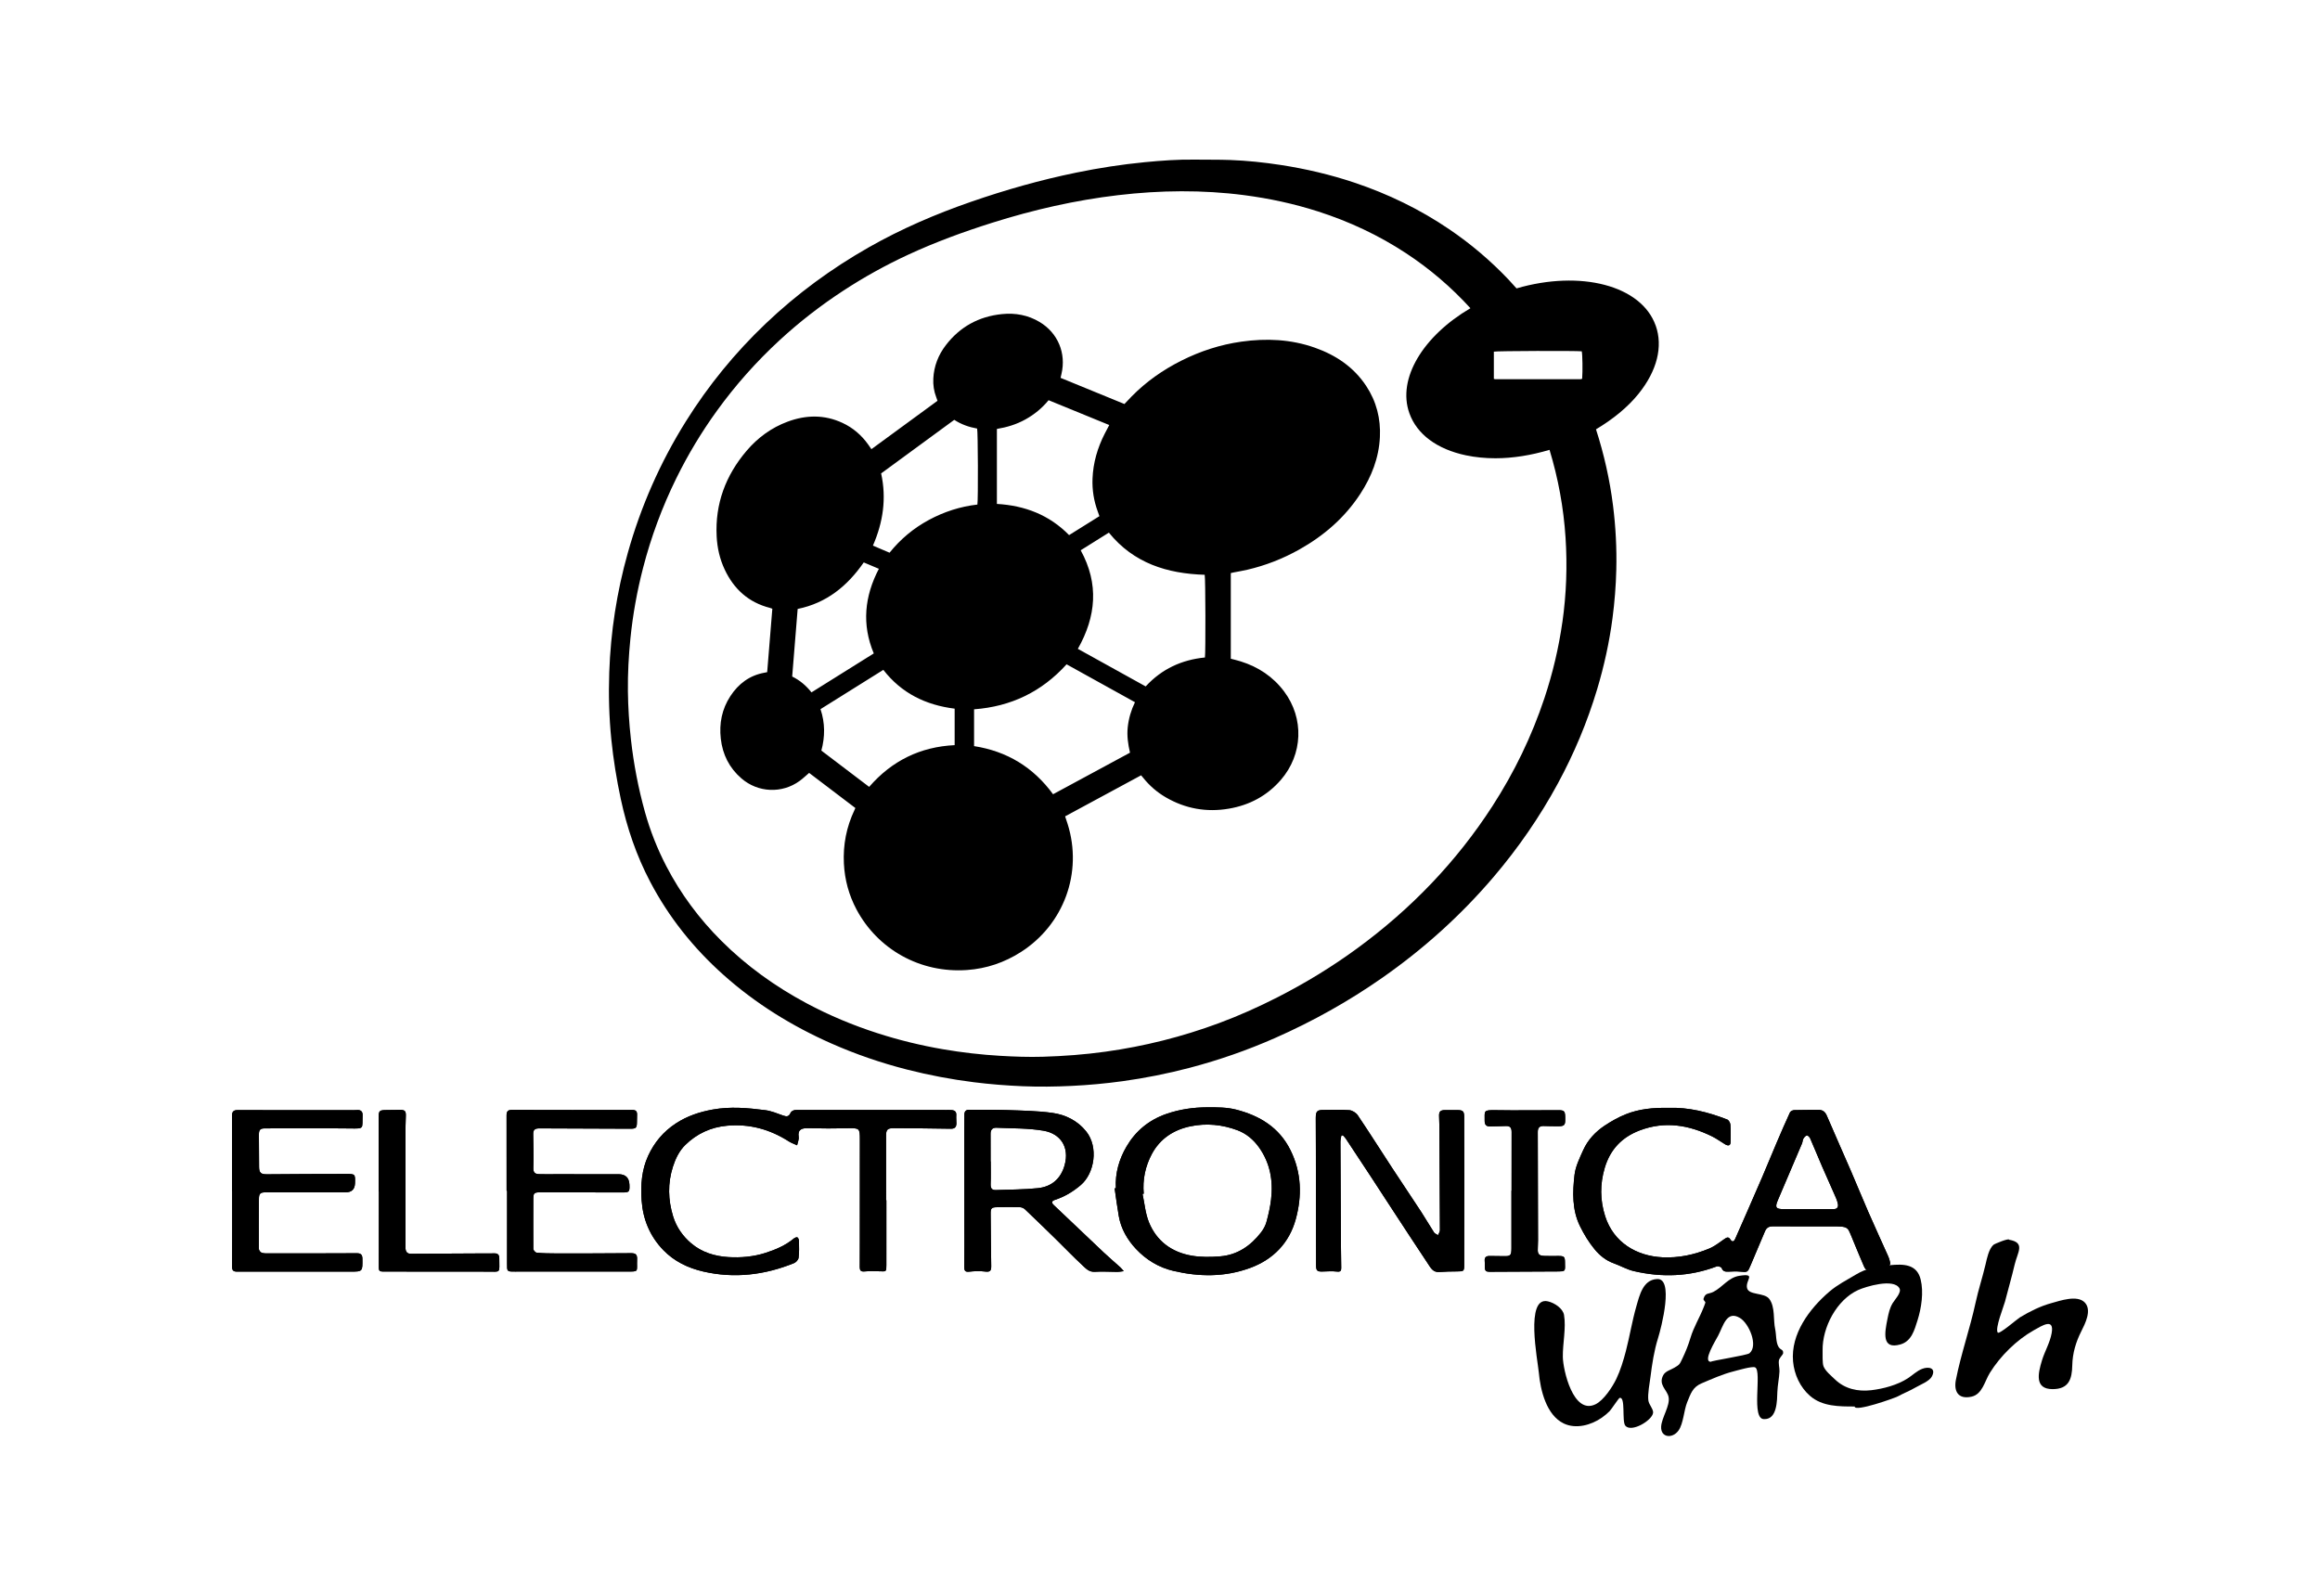 <?xml version="1.0" encoding="UTF-8"?>
<svg id="Layer_2" data-name="Layer 2" xmlns="http://www.w3.org/2000/svg" viewBox="0 0 2047 1407.96">
  <g id="Logos-IngCivilElectronica">
    <g id="Logo-IngCivilElectronica-Oficial-Negro">
      <rect width="2047" height="1407.96" style="fill: none;"/>
      <g>
        <g>
          <path d="M1646.7,1120.28c1.13-.35,2.26-.69,3.39-1.04,.26,.85-3.04,2.06-3.39,1.04Z"/>
          <path d="M1646.7,1120.28c1.13-.35,2.26-.69,3.39-1.04,.26,.85-3.04,2.06-3.39,1.04Z"/>
        </g>
        <g id="Electronica">
          <path d="M754.69,712.99c-13.75-10.44-27.32-20.74-40.77-30.96-2.93,2.49-5.51,4.98-8.38,7.07-15.61,11.36-36.74,10.41-51.35-2.21-10.71-9.26-16.62-21.03-18.21-35.03-1.53-13.46,.96-26.09,8.4-37.51,7.18-11.01,16.98-18.38,30.17-20.75,.69-.12,1.38-.28,2.35-.48,1.52-18.61,3.03-37.21,4.55-55.96-.79-.28-1.42-.57-2.09-.74-18.84-4.78-31.82-16.55-39.96-33.88-4.35-9.25-6.56-19.08-7.08-29.31-1.44-28.69,7.92-53.64,26.33-75.33,9.89-11.65,21.94-20.51,36.36-25.84,16.21-5.99,32.38-6.29,48.29,1.1,9.29,4.31,16.81,10.8,22.75,19.12,.89,1.24,1.73,2.51,2.81,4.08,19.43-14.23,38.76-28.38,58.32-42.7-.39-1.09-.73-2.13-1.12-3.14-2.07-5.33-2.86-10.89-2.57-16.54,.56-10.94,4.42-20.77,11.05-29.4,12.49-16.26,29.1-25.33,49.47-27.41,11.81-1.21,23.06,.83,33.31,6.98,16.14,9.69,23.55,27.58,19.22,45.9-.25,1.07-.49,2.15-.77,3.38,18.88,7.73,37.57,15.39,56.35,23.08,2.18-2.3,4.25-4.54,6.38-6.71,12.81-13.03,27.54-23.37,43.85-31.56,16.77-8.42,34.39-14.15,52.94-16.76,21.94-3.09,43.66-2.15,64.77,5.3,18.61,6.57,34.36,17.1,45.39,33.82,9.01,13.67,12.87,28.78,12.07,45.12-.9,18.39-7.37,34.87-17.31,50.11-13.7,21-32.12,36.9-53.86,49.1-14.44,8.1-29.71,14.07-45.84,17.82-3.97,.92-8.01,1.59-12.02,2.38-.79,.16-1.58,.35-2.53,.57v75.57c3,.8,5.97,1.48,8.86,2.4,15.45,4.87,28.4,13.42,38.17,26.46,17.82,23.77,16.61,55.62-2.86,78.07-12.16,14.02-27.59,22.23-45.71,25.35-19.77,3.41-38.46,.13-55.85-9.99-7.67-4.46-14.29-10.2-19.85-17.14-.57-.71-1.16-1.39-1.9-2.27-22.35,12.07-44.62,24.1-67.06,36.22,.78,2.35,1.55,4.54,2.24,6.75,13.48,42.88-3.29,88.72-41.24,112.97-14.51,9.27-30.35,14.65-47.47,15.87-41.76,2.98-79.04-18.58-97.59-53.45-6.71-12.63-10.38-26.12-11.11-40.46-.84-16.58,2.25-32.31,9.36-47.29,.22-.45,.4-.92,.75-1.74m198.82-227.45c16.28,29.64,13.62,58.45-2.5,86.99,20.03,11.1,39.91,22.11,59.84,33.15,14.26-15.48,31.89-23.51,52.28-25.53,.68-3.96,.51-70.5-.2-72.98-33.06-.99-62.68-10.19-84.54-37.19-8.31,5.2-16.52,10.33-24.87,15.56m-12.45,100.63c-21.94,24.29-49.15,37.31-81.62,39.71v32.48c29.08,4.54,52.28,18.63,69.69,42.47,22.66-12.25,45.19-24.42,67.89-36.68-1.76-7.53-2.83-14.96-1.99-22.57,.84-7.67,2.97-14.94,6.37-21.96-20.28-11.24-40.27-22.32-60.33-33.43m-61.5-141.54c24.78,1.44,46.3,9.75,63.7,27.52,9.04-5.65,17.86-11.16,26.76-16.72-.56-1.56-1.03-2.89-1.51-4.22-3.43-9.32-4.96-18.94-4.58-28.85,.54-14.12,4.44-27.34,10.84-39.87,1.24-2.43,2.54-4.83,3.94-7.47-17.93-7.34-35.66-14.59-53.54-21.91-5.82,7.1-12.68,12.66-20.53,17.01-7.83,4.34-16.27,6.91-25.08,8.34v66.17Zm-112.71,249.68c20.06-23.1,45.13-35.34,75.44-36.83v-32.19c-25.54-3.16-46.98-13.68-62.93-34.24-18.64,11.66-36.99,23.14-55.44,34.67,4.11,12.2,4.06,24.38,.76,36.57,14.1,10.7,28,21.27,42.17,32.02m10.56-276.61c4.87,22.04,1.74,43.13-7.24,63.72,4.97,2.11,9.74,4.14,14.68,6.25,9.67-12.02,21.22-21.65,34.7-28.92,13.43-7.24,27.73-11.84,42.8-13.56,.74-4.6,.5-64.9-.24-67.06-7.16-1.26-13.95-3.64-20.17-7.7-21.55,15.79-42.98,31.49-64.52,47.27m-61.48,193.23c18.5-11.57,36.67-22.93,54.98-34.38-10.74-25.64-8.16-50.39,4.49-74.68-4.62-1.94-8.99-3.78-13.34-5.62-14.52,20.93-32.86,35.85-58.31,41.05-1.61,19.84-3.21,39.66-4.83,59.64,6.75,3.32,12.27,7.94,17.02,13.98"/>
        </g>
        <path d="M1772.7,1093.97c14.59,2.54,7.48,10.91,4.93,21.78-2.58,11.03-5.74,21.81-8.58,32.87-1.04,4.07-9,23.69-6.4,27.26,1.36,1.86,17.12-11.93,19.55-13.39,8.74-5.25,17.99-9.93,27.91-12.63,7.32-1.99,22.59-7.48,29.3-.57,6.59,6.79,.29,18.85-3.03,25.47-4.69,9.32-7.73,19.16-7.95,30.05-.25,12.27-3.13,20.98-17.35,20.98-16.04,0-12.9-13.86-9.38-25.36,2.5-8.17,7.05-15.62,8.55-24.08,2.42-13.6-8.22-6.77-15.94-2.4-14.93,8.44-29.39,22.58-38.63,37.55-4.6,7.45-6.59,18.86-16.19,20.96-11.86,2.6-15.7-4.91-13.74-14.88,4.49-22.83,12.48-45.36,17.38-68.13,2.47-11.48,6.18-22.51,8.8-33.78,1.23-5.31,2.8-13.29,6.81-17.1,1.19-1.13,14.17-6.27,13.95-4.59Z"/>
        <path d="M1557.03,1252.21c-12.78,1.5-1.94-42.54-8.46-45.63-2.56-1.21-15.92,2.76-18.99,3.54-9.6,2.42-19.16,6.71-28.17,10.53-8,3.39-9.62,9.03-12.79,16.75-2.88,7.02-3.28,18.81-7.61,24.89-5.29,7.44-15.8,6.42-15.34-3.34,.38-7.99,8.16-18.63,6.55-26.3-1.35-6.43-9.28-10.68-4.68-19.2,1.91-3.54,6.52-4.61,9.81-6.58,4.61-2.76,4.52-2.76,6.97-7.89,2.94-6.14,5.25-11.85,7.22-18.42,2.86-9.57,7.97-17.62,11.52-26.69,.6-1.55,1.29-3.11,1.6-4.3,.31-1.19-2.07-1.97-1.55-3.7,1.64-5.42,4.54-3.81,8.6-5.88,8.22-4.19,13.19-12.68,22.96-14.2,15.46-2.41,5.19,3.66,6.79,10.78,1.47,6.53,15.28,3.84,19.6,9.59,5.36,7.12,3.42,18.6,5.21,26.63,1.03,4.63,.55,11.82,2.98,15.7,2.09,3.32,4.45,1.96,4,5.96-.06,.56-3.13,3.95-3.52,5.39-.83,3.12,.49,7.11,.35,10.28-.24,5.88-1.63,11.91-1.86,17.91-.29,7.45-.08,24.18-11.19,24.21Zm-47.48-50.54c-.15-.87,31.81-5.69,34.05-7.54,8-6.61-.35-26.41-8.51-31.21-11.62-6.84-14.58,7.01-19.1,15.66-2.34,4.48-14,23.09-6.44,23.09Z"/>
        <path d="M1461.53,1128.72c15.97-2.13,4.21,43.13,1.44,51.96-3.5,11.16-5.26,22.76-6.72,34.41-.74,5.85-2.6,14.85-1.86,20.66,.49,3.83,4.68,7.87,4.17,11.09-1.08,6.8-19.21,17.5-24.48,11.24-3.25-3.86,.5-26.09-5.12-24.49-.76,.22-7.37,10.29-8.76,11.66-2.25,2.21-4.26,3.9-6.85,5.72-9.36,6.57-22.83,10.3-33.58,5.15-15.41-7.38-20.63-29.48-22.03-45.04-.94-10.42-12.28-67.36,8.01-62.75,5.93,1.35,13.26,6.29,14.24,11.99,1.96,11.33-1.23,25.36-1.05,37.1,.17,11.31,9.12,51.29,28.81,41.76,7.29-3.53,14.99-15.34,18.42-22.49,3.53-7.35,6.28-16.32,8.38-24.43,3.4-13.14,5.53-26.55,9.23-39.43,2.86-9.95,5.84-23.2,17.77-24.12Z"/>
        <path d="M1636.44,1241.12c-13.73,0-28.55,.08-39.43-9.39-8.72-7.59-13.91-18.87-14.94-30.37-2.18-24.4,14.59-46.64,31.93-61.51,7.27-6.23,15.36-10.28,23.53-15.17,9.62-5.77,18.55-7.15,29.81-8.24,12.09-1.18,23.93-1.12,27.3,12.55,2.78,11.25,.68,25.18-2.73,36.01-2.83,8.98-5.4,18.58-15.16,21.36-16.66,4.74-13.83-10.44-11.4-22.44,1.07-5.26,1.93-9.59,4.66-14.1,1.8-2.97,7.99-9.29,5.95-12.97-5.01-9.09-29.74-1.56-36.46,1.49-18.93,8.59-31.75,33.03-31.36,53.44,.06,3.19-.29,10.92,.77,13.77,1.57,4.23,6.91,8.54,10.2,11.71,8.7,8.37,20.19,10.85,31.96,9.48,10.66-1.24,23.14-4.59,32.28-10.53,4.19-2.72,7.82-6.45,12.7-8.34,5.52-2.14,12.5-.94,8.54,6.69-2.24,4.32-10.24,7.29-14.31,9.7-5.01,2.96-10.84,5.2-15.91,7.99-2.49,1.37-37.94,14-37.95,8.87Zm10.26-120.84c.35,1.02,3.65-.18,3.39-1.04-1.13,.35-2.26,.69-3.39,1.04Z"/>
        <g>
          <g>
            <path d="M1472.62,977.61c16.98-.62,34.43,3.65,51.36,10.28,1.36,.53,2.68,2.92,2.8,4.54,.38,5.06,.29,10.16,.18,15.24-.07,3.17-1.85,3.88-4.95,2.03-3.73-2.22-7.25-4.88-11.12-6.8-20.65-10.22-41.91-13.85-64.16-5.39-15.64,5.94-25.96,16.73-30.79,32.92-4.3,14.39-4.21,28.6,.36,42.84,7.47,23.27,27.77,35.05,50.42,36.19,14.41,.72,28.13-2.23,41.28-7.67,4.86-2.01,9.17-5.45,13.55-8.49,2.08-1.45,3.62-2.17,5.21,.41,1.73,2.81,3.27,1.68,4.25-.5,3.59-7.97,7.06-16,10.56-24.01,4.44-10.18,8.93-20.34,13.3-30.55,4.32-10.11,8.46-20.29,12.77-30.4,3.8-8.92,7.66-17.83,11.71-26.63,.48-1.04,2.34-1.99,3.59-2.03,7.2-.22,14.41-.14,21.62-.21,3.72-.03,5.84,1.73,7.32,5.18,7.04,16.45,14.36,32.79,21.46,49.22,5.13,11.87,9.97,23.86,15.15,35.71,5.75,13.15,11.77,26.2,17.62,39.31,.68,1.53,1.17,3.18,1.5,4.82,.53,2.61-.57,3.74-3.34,4.1-4.84,.63-9.7,1.46-14.4,2.76-3.14,.87-4.29-.89-5.19-2.92-3.06-6.97-5.9-14.04-8.84-21.07-1.52-3.64-2.89-7.36-4.66-10.87-.61-1.2-2.1-2.34-3.42-2.71-2.14-.59-4.46-.71-6.71-.71-18.94-.05-37.87,.03-56.81-.06-3.41-.02-5.59,1.12-6.92,4.32-4.16,10-8.52,19.91-12.66,29.93-2.62,6.34-2.75,6.39-9.31,5.71-3.49-.36-7.06-.1-10.58,.02-2.59,.09-4.57-.2-5.68-3.17-.35-.94-3.16-1.92-4.31-1.48-24.02,9.12-48.53,9.94-73.3,4.15-6.08-1.42-11.69-4.74-17.63-6.85-6.88-2.44-12.42-6.99-16.81-12.3-5.12-6.2-9.43-13.28-12.98-20.52-7.04-14.36-6.56-29.99-4.8-45.25,.86-7.44,4.49-14.7,7.62-21.71,4.11-9.18,10.92-16.42,19.26-21.91,5.71-3.75,11.78-7.18,18.1-9.73,11.79-4.77,24.31-6.04,38.37-5.73Zm145.54,89.29c2.38,.06,4.1-1.45,3.46-4.53-.37-1.78-.91-3.56-1.64-5.22-4.11-9.42-8.36-18.78-12.45-28.21-3.53-8.15-6.84-16.4-10.41-24.53-.49-1.11-2.16-2.66-2.91-2.48-1.21,.29-2.36,1.71-3.07,2.93-.68,1.17-.59,2.76-1.13,4.04-7.14,16.84-14.34,33.65-21.5,50.48-2.58,6.07-1.44,7.59,5.05,7.55,14.39-.08,28.78-.03,44.59-.03Z"/>
            <path d="M782.08,1059.15c0,19.08,.02,38.15-.01,57.23-.01,5.82-.07,5.67-5.88,5.42-4.5-.2-9.05-.25-13.53,.15-3.21,.29-4.08-1.05-4.07-3.78,.02-5.79,.05-11.59,.05-17.38,0-31.79-.04-63.59,.04-95.38,.02-9.75-.41-10.05-10.43-9.83-11.72,.27-23.45,.25-35.17-.05-5.48-.14-9.42,.99-8.4,7.66,.36,2.35-.87,4.95-1.38,7.43-2.48-1.15-5.13-2.04-7.41-3.5-16.6-10.61-34.56-15.56-54.33-13.79-14.36,1.29-26.68,7.02-36.88,16.96-5.41,5.27-8.7,12.18-10.98,19.33-4.63,14.53-4.27,29.12,.19,43.7,2.94,9.63,8.65,17.62,16.07,23.89,9.24,7.81,20.62,11.34,32.73,12.06,11.1,.66,22.14-.32,32.69-3.7,8.93-2.86,17.66-6.54,25.04-12.7,.83-.69,2.55-1.38,3.17-.99,.83,.52,1.35,2.1,1.36,3.24,.08,4.93,.27,9.91-.34,14.77-.22,1.75-2.27,4-4.02,4.71-25.91,10.51-52.64,13.73-80.04,7.42-13.32-3.07-25.54-8.86-35.26-18.89-11.86-12.24-18-27.09-19.18-43.95-.94-13.51,.04-26.88,5.81-39.39,5.41-11.75,13.48-21.32,24.4-28.47,9.95-6.52,20.81-10.13,32.48-12.24,15.55-2.82,30.95-1.43,46.33,.53,5.37,.68,10.6,2.87,15.76,4.73,3.2,1.15,5.23,1.12,6.71-2.49,.49-1.19,2.73-2.37,4.17-2.38,44.37-.09,88.74-.04,133.11,0,1.69,0,3.4-.06,5.08,.11,2.67,.27,3.98,1.68,3.78,4.55-.16,2.37,.14,4.77,.12,7.16-.03,3.22-1.41,4.78-4.97,4.72-16.81-.29-33.62-.44-50.43-.5-5.55-.02-6.68,1.39-6.67,6.83,.03,18.93,.01,37.87,.01,56.8,.09,0,.17,0,.26,0Z"/>
            <path d="M1183.53,1002.02c-.29,1.84-.84,3.68-.83,5.52,.11,31.09,.29,62.17,.47,93.25,.03,5.93,.12,11.86,.23,17.79,.05,2.54-.42,3.85-3.63,3.49-4.18-.47-8.45-.22-12.67-.06-4.75,.18-5.85-.58-5.89-5.37-.1-11.73-.07-23.46-.09-35.19-.03-21.89-.04-43.78-.08-65.67-.02-9.75-.14-19.5-.1-29.25,.03-6.09,1.26-7.14,7.21-7.1,7.48,.05,15-.4,22.43,.2,2.63,.21,5.93,2.32,7.44,4.56,10.37,15.41,20.29,31.11,30.46,46.65,8.47,12.94,17.13,25.75,25.59,38.69,3.85,5.89,7.33,12.02,11.17,17.92,.73,1.12,2.34,1.67,3.55,2.48,.59-1.46,1.7-2.92,1.7-4.37-.08-30.66-.29-61.31-.48-91.97-.02-2.82-.1-5.65-.25-8.47-.21-4.06,.99-5.51,4.95-5.57,3.81-.06,7.63-.04,11.44,0,4.57,.04,5.71,1.12,5.73,5.82,.08,17.1,.11,34.2,.11,51.3,0,26.29-.06,52.57-.09,78.86,0,6.29-.14,6.35-6.33,6.39-5.22,.04-10.45,.13-15.65,.52-5.53,.41-7.6-3.72-9.97-7.27-10.55-15.86-20.96-31.8-31.39-47.73-6.72-10.26-13.38-20.57-20.11-30.83-7.01-10.69-14.05-21.36-21.12-32.01-.67-1.02-1.63-1.85-2.45-2.77-.46,.06-.91,.12-1.37,.17Z"/>
            <path d="M984.57,1048.5c-.78-13.27,2.93-25.75,9.38-36.76,7.93-13.56,19.6-23.38,35.07-28.76,11.85-4.12,23.86-5.82,36.15-5.88,8.58-.04,17.48-.05,25.68,2.09,20.54,5.34,37.77,15.56,47.76,35.71,9.86,19.89,10.27,40.66,4.63,61.09-5.72,20.7-19.69,35.37-40.36,42.91-22.23,8.12-44.78,7.88-67.51,2.57-13.03-3.05-24.16-9.87-33.13-19.46-7.51-8.03-13.12-17.65-15.09-28.8-1.44-8.16-2.47-16.4-3.68-24.6,.37-.03,.74-.07,1.11-.1Zm24.58,4.83c-.35,.06-.71,.12-1.06,.19,1.81,8.37,2.48,17.2,5.65,25.02,6.73,16.58,20.01,26.36,37.43,29.44,8.35,1.47,17.18,1.34,25.68,.62,15.02-1.27,26.61-9.29,35.7-20.96,2.12-2.73,3.95-5.99,4.86-9.29,1.78-6.47,3.29-13.09,4.08-19.75,1.98-16.61-.77-32.33-10.68-46.21-4.84-6.78-11.24-12.16-18.99-15.05-13.45-5.03-27.44-6.4-41.63-3.43-14.85,3.11-26.73,11.05-33.85,24.34-5.74,10.71-8.33,22.66-7.18,35.1Z"/>
            <path d="M991.51,1121.7c-2.65,.31-4.11,.63-5.57,.63-6.63-.02-13.3-.52-19.9-.08-5.23,.35-8.11-3.08-11.14-5.89-7.97-7.37-15.47-15.24-23.23-22.84-9.06-8.87-18.15-17.71-27.34-26.43-1.11-1.06-2.98-1.81-4.51-1.85-6.76-.17-13.52-.11-20.28,.03-4.82,.1-5.51,1-5.46,5.89,.17,15.25,.23,30.51,.5,45.76,.07,3.82-.5,5.75-5.17,5.14-4.71-.62-9.62-.43-14.36,.1-3.56,.4-4.24-1.09-4.22-3.96,.04-6.22,.09-12.43,.08-18.65-.02-32.92-.07-65.84-.09-98.76,0-5.78,.05-11.57,.1-17.36,.02-2.75,1.37-4.17,4.18-4.16,10.99,.07,21.99-.14,32.97,.26,13.53,.49,27.17,.65,40.54,2.52,11.59,1.62,22.24,6.91,29.77,16.35,11.09,13.91,7.29,37.02-4.78,47.31-6.94,5.92-14.35,10.31-22.89,13.12-2.8,.92-3.22,2.38-.92,4.56,14.64,13.85,29.2,27.8,43.87,41.63,4.81,4.53,9.85,8.81,14.76,13.23,.8,.72,1.46,1.59,3.09,3.41Zm-117.49-96.78s.08,0,.12,0c0,6.63,.19,13.27-.07,19.88-.14,3.57,.92,5.47,4.63,5.33,12.37-.48,24.81-.38,37.1-1.68,12.11-1.29,20.3-8.39,23.59-20.42,4.35-15.91-3.73-27.66-18.52-30.24-13.64-2.38-27.77-2.01-41.7-2.66-3.26-.15-5.21,1.64-5.17,5.26,.08,8.17,.03,16.35,.03,24.53Z"/>
            <path d="M204.73,1051.14c0-22.18,.03-44.36-.03-66.55,0-3.3,1.13-5.03,4.65-5.02,34.05,.05,68.1,.06,102.15,.07,1.13,0,2.26,0,3.38-.11,3.39-.31,5.18,1.21,5.04,4.6-.47,12.13,1.91,11.8-11.02,11.64-25-.3-50.01-.1-75.02-.07-4.32,0-5.46,1.22-5.45,5.6,.03,9.47,.08,18.93,.16,28.4,.04,5.27,1.64,6.56,6.99,6.52,23.31-.18,46.62-.33,69.93-.32,7.94,0,7.94,.22,7.73,8.11q-.22,8.13-8.31,8.12c-23.59,0-47.19,.01-70.78,.01-4.54,0-5.68,1.21-5.69,5.76-.04,14.69-.19,29.38-.08,44.07,0,1.23,1.43,3.14,2.59,3.51,2.07,.66,4.44,.5,6.69,.5,25.71,.01,51.43,.06,77.14-.11,3.89-.03,4.91,1.57,4.96,4.99,.15,11.18,.2,11.24-10.56,11.24-33.34,0-66.68-.08-100.02,0-3.35,0-4.42-1.08-4.4-4.41,.11-22.18,.06-44.37,.06-66.55-.04,0-.07,0-.11,0Z"/>
            <path d="M446.99,1050.76c0-22.19,.03-44.37-.03-66.56,0-3.32,1.04-4.82,4.66-4.81,35.47,.11,70.94,.11,106.41,.05,2.99,0,4.12,1.25,4.07,4.01-.04,2.26-.11,4.52-.12,6.78-.03,5.03-.8,5.8-5.97,5.78-26.7-.1-53.39-.21-80.09-.31-4.18-.02-5.52,1.38-5.46,5.12,.15,9.88,.46,19.78,.11,29.64-.15,4.05,1.37,5.5,4.86,5.61,4.5,.15,9.01,.06,13.51,.06,18.94,0,37.87,0,56.81,.01q9.24,0,9.64,9.3c.27,6.36-.3,6.81-6.41,6.78-24.02-.1-48.04-.15-72.06-.12-6.03,0-6.38,.75-6.36,6.78,.05,14.4-.16,28.81,0,43.21,.01,1.17,1.93,3.24,3.1,3.34,5.75,.49,11.55,.6,17.33,.6,21.9,0,43.81,0,65.71-.21,4.03-.04,5.6,1.14,5.43,5.27-.5,11.92,2.57,10.92-11.08,10.92-32.22,0-64.44,0-96.65,.04-7.17,0-7.03,.07-7-7.29,.08-21.34,.03-42.68,.03-64.01-.13,0-.27,0-.4,0Z"/>
            <path d="M1333.7,1050.66c0-17.23-.05-34.47,.04-51.7,.02-3.72-1.26-5.56-5.18-5.35-4.51,.24-9.04,.21-13.55,.37-3.55,.13-5.1-1.37-5.05-5.05,.13-8.55-1.56-9.5,9.49-9.31,18.36,.32,36.72,.01,55.09,.02,6.15,0,6.56,.63,6.49,8.79-.04,4.53-1.1,5.42-6.49,5.38-4.1-.03-8.19-.02-12.28-.2-3.73-.17-5.45,1.33-5.44,5.18,.12,31.92,.17,63.84,.22,95.76,0,2.54-.09,5.08-.21,7.62-.22,4.34,1.04,5.88,5.54,6.07,4.09,.17,8.19,.08,12.28,.05,5.51-.04,6.18,.59,6.17,5.92,0,.71,0,1.41,.03,2.12,.21,5.27-.24,5.6-5.71,5.61-19.63,.05-39.26,.14-58.89,.29-5.81,.04-6.14-.18-6.18-6.14,0-1.13,.06-2.27-.06-3.39-.32-3.15,1.27-4.42,4.21-4.4,4.1,.03,8.19,.03,12.29,.15,6.22,.18,7.07-.56,7.08-6.92,.03-16.95,0-33.9,0-50.86h.11Z"/>
            <path d="M334.08,1051.41c0-21.61,0-43.22,0-64.83,0-6.47,.51-7,6.89-7.06,4.09-.04,8.18-.15,12.27-.15,4.1,0,5.02,1.29,4.83,5.45-.26,5.78-.28,11.57-.28,17.36-.02,32.91,.01,65.82-.01,98.72,0,3.36,1.15,5.48,4.84,5.46,18.92-.1,37.83-.2,56.75-.3,5.64-.03,11.29,.06,16.93-.07,3.18-.07,4.24,1.56,4.24,4.43,0,13.56,1.73,11.65-10.74,11.69-30.78,.11-61.57-.08-92.35-.1-2.36,0-3.21-.84-3.21-3.25,.07-22.45,.04-44.9,.04-67.35-.07,0-.13,0-.2,0Z"/>
          </g>
          <g>
            <path d="M1472.62,977.61c16.98-.62,34.43,3.65,51.36,10.28,1.36,.53,2.68,2.92,2.8,4.54,.38,5.06,.29,10.16,.18,15.24-.07,3.17-1.85,3.88-4.95,2.03-3.73-2.22-7.25-4.88-11.12-6.8-20.65-10.22-41.91-13.85-64.16-5.39-15.64,5.94-25.96,16.73-30.79,32.92-4.3,14.39-4.21,28.6,.36,42.84,7.47,23.27,27.77,35.05,50.42,36.19,14.41,.72,28.13-2.23,41.28-7.67,4.86-2.01,9.17-5.45,13.55-8.49,2.08-1.45,3.62-2.17,5.21,.41,1.73,2.81,3.27,1.68,4.25-.5,3.59-7.97,7.06-16,10.56-24.01,4.44-10.18,8.93-20.34,13.3-30.55,4.32-10.11,8.46-20.29,12.77-30.4,3.8-8.92,7.66-17.83,11.71-26.63,.48-1.04,2.34-1.99,3.59-2.03,7.2-.22,14.41-.14,21.62-.21,3.72-.03,5.84,1.73,7.32,5.18,7.04,16.45,14.36,32.79,21.46,49.22,5.13,11.87,9.97,23.86,15.15,35.71,5.75,13.15,11.77,26.2,17.62,39.31,.68,1.53,1.17,3.18,1.5,4.82,.53,2.61-.57,3.74-3.34,4.1-4.84,.63-9.7,1.46-14.4,2.76-3.14,.87-4.29-.89-5.19-2.92-3.06-6.97-5.9-14.04-8.84-21.07-1.52-3.64-2.89-7.36-4.66-10.87-.61-1.2-2.1-2.34-3.42-2.71-2.14-.59-4.46-.71-6.71-.71-18.94-.05-37.87,.03-56.81-.06-3.41-.02-5.59,1.12-6.92,4.32-4.16,10-8.52,19.91-12.66,29.93-2.62,6.34-2.75,6.39-9.31,5.71-3.49-.36-7.06-.1-10.58,.02-2.59,.09-4.57-.2-5.68-3.17-.35-.94-3.16-1.92-4.31-1.48-24.02,9.12-48.53,9.94-73.3,4.15-6.08-1.42-11.69-4.74-17.63-6.85-6.88-2.44-12.42-6.99-16.81-12.3-5.12-6.2-9.43-13.28-12.98-20.52-7.04-14.36-6.56-29.99-4.8-45.25,.86-7.44,4.49-14.7,7.62-21.71,4.11-9.18,10.92-16.42,19.26-21.91,5.71-3.75,11.78-7.18,18.1-9.73,11.79-4.77,24.31-6.04,38.37-5.73Zm145.54,89.29c2.38,.06,4.1-1.45,3.46-4.53-.37-1.78-.91-3.56-1.64-5.22-4.11-9.42-8.36-18.78-12.45-28.21-3.53-8.15-6.84-16.4-10.41-24.53-.49-1.11-2.16-2.66-2.91-2.48-1.21,.29-2.36,1.71-3.07,2.93-.68,1.17-.59,2.76-1.13,4.04-7.14,16.84-14.34,33.65-21.5,50.48-2.58,6.07-1.44,7.59,5.05,7.55,14.39-.08,28.78-.03,44.59-.03Z"/>
            <path d="M782.08,1059.15c0,19.08,.02,38.15-.01,57.23-.01,5.82-.07,5.67-5.88,5.42-4.5-.2-9.05-.25-13.53,.15-3.21,.29-4.08-1.05-4.07-3.78,.02-5.79,.05-11.59,.05-17.38,0-31.79-.04-63.59,.04-95.38,.02-9.75-.41-10.05-10.43-9.83-11.72,.27-23.45,.25-35.17-.05-5.48-.14-9.42,.99-8.4,7.66,.36,2.35-.87,4.95-1.38,7.43-2.48-1.15-5.13-2.04-7.41-3.5-16.6-10.61-34.56-15.56-54.33-13.79-14.36,1.29-26.68,7.02-36.88,16.96-5.41,5.27-8.7,12.18-10.98,19.33-4.63,14.53-4.27,29.12,.19,43.7,2.94,9.63,8.65,17.62,16.07,23.89,9.24,7.81,20.62,11.34,32.73,12.06,11.1,.66,22.14-.32,32.69-3.7,8.93-2.86,17.66-6.54,25.04-12.7,.83-.69,2.55-1.38,3.17-.99,.83,.52,1.35,2.1,1.36,3.24,.08,4.93,.27,9.91-.34,14.77-.22,1.75-2.27,4-4.02,4.71-25.91,10.51-52.64,13.73-80.04,7.42-13.32-3.07-25.54-8.86-35.26-18.89-11.86-12.24-18-27.09-19.18-43.95-.94-13.51,.04-26.88,5.81-39.39,5.41-11.75,13.48-21.32,24.4-28.47,9.95-6.52,20.81-10.13,32.48-12.24,15.55-2.82,30.95-1.43,46.33,.53,5.37,.68,10.6,2.87,15.76,4.73,3.2,1.15,5.23,1.12,6.71-2.49,.49-1.19,2.73-2.37,4.17-2.38,44.37-.09,88.74-.04,133.11,0,1.69,0,3.4-.06,5.08,.11,2.67,.27,3.98,1.68,3.78,4.55-.16,2.37,.14,4.77,.12,7.16-.03,3.22-1.41,4.78-4.97,4.72-16.81-.29-33.62-.44-50.43-.5-5.55-.02-6.68,1.39-6.67,6.83,.03,18.93,.01,37.87,.01,56.8,.09,0,.17,0,.26,0Z"/>
            <path d="M1183.53,1002.02c-.29,1.84-.84,3.68-.83,5.52,.11,31.09,.29,62.17,.47,93.25,.03,5.93,.12,11.86,.23,17.79,.05,2.54-.42,3.85-3.63,3.49-4.18-.47-8.45-.22-12.67-.06-4.75,.18-5.85-.58-5.89-5.37-.1-11.73-.07-23.46-.09-35.19-.03-21.89-.04-43.78-.08-65.67-.02-9.75-.14-19.5-.1-29.25,.03-6.09,1.26-7.14,7.21-7.1,7.48,.05,15-.4,22.43,.2,2.63,.21,5.93,2.32,7.44,4.56,10.37,15.41,20.29,31.11,30.46,46.65,8.47,12.94,17.13,25.75,25.59,38.69,3.85,5.89,7.33,12.02,11.17,17.92,.73,1.12,2.34,1.67,3.55,2.48,.59-1.46,1.7-2.92,1.7-4.37-.08-30.66-.29-61.31-.48-91.97-.02-2.82-.1-5.65-.25-8.47-.21-4.06,.99-5.51,4.95-5.57,3.81-.06,7.63-.04,11.44,0,4.57,.04,5.71,1.12,5.73,5.82,.08,17.1,.11,34.2,.11,51.3,0,26.29-.06,52.57-.09,78.86,0,6.29-.14,6.35-6.33,6.39-5.22,.04-10.45,.13-15.65,.52-5.53,.41-7.6-3.72-9.97-7.27-10.55-15.86-20.96-31.8-31.39-47.73-6.72-10.26-13.38-20.57-20.11-30.83-7.01-10.69-14.05-21.36-21.12-32.01-.67-1.02-1.63-1.85-2.45-2.77-.46,.06-.91,.12-1.37,.17Z"/>
            <path d="M984.57,1048.5c-.78-13.27,2.93-25.75,9.38-36.76,7.93-13.56,19.6-23.38,35.07-28.76,11.85-4.12,23.86-5.82,36.15-5.88,8.58-.04,17.48-.05,25.68,2.09,20.54,5.34,37.77,15.56,47.76,35.71,9.86,19.89,10.27,40.66,4.63,61.09-5.72,20.7-19.69,35.37-40.36,42.91-22.23,8.12-44.78,7.88-67.51,2.57-13.03-3.05-24.16-9.87-33.13-19.46-7.51-8.03-13.12-17.65-15.09-28.8-1.44-8.16-2.47-16.4-3.68-24.6,.37-.03,.74-.07,1.11-.1Zm24.58,4.83c-.35,.06-.71,.12-1.06,.19,1.81,8.37,2.48,17.2,5.65,25.02,6.73,16.58,20.01,26.36,37.43,29.44,8.35,1.47,17.18,1.34,25.68,.62,15.02-1.27,26.61-9.29,35.7-20.96,2.12-2.73,3.95-5.99,4.86-9.29,1.78-6.47,3.29-13.09,4.08-19.75,1.98-16.61-.77-32.33-10.68-46.21-4.84-6.78-11.24-12.16-18.99-15.05-13.45-5.03-27.44-6.4-41.63-3.43-14.85,3.11-26.73,11.05-33.85,24.34-5.74,10.71-8.33,22.66-7.18,35.1Z"/>
            <path d="M991.51,1121.7c-2.65,.31-4.11,.63-5.57,.63-6.63-.02-13.3-.52-19.9-.08-5.23,.35-8.11-3.08-11.14-5.89-7.97-7.37-15.47-15.24-23.23-22.84-9.06-8.87-18.15-17.71-27.34-26.43-1.11-1.06-2.98-1.81-4.51-1.85-6.76-.17-13.52-.11-20.28,.03-4.82,.1-5.51,1-5.46,5.89,.17,15.25,.23,30.51,.5,45.76,.07,3.82-.5,5.75-5.17,5.14-4.71-.62-9.62-.43-14.36,.1-3.56,.4-4.24-1.09-4.22-3.96,.04-6.22,.09-12.43,.08-18.65-.02-32.92-.07-65.84-.09-98.76,0-5.78,.05-11.57,.1-17.36,.02-2.75,1.37-4.17,4.18-4.16,10.99,.07,21.99-.14,32.97,.26,13.53,.49,27.17,.65,40.54,2.52,11.59,1.62,22.24,6.91,29.77,16.35,11.09,13.91,7.29,37.02-4.78,47.31-6.94,5.92-14.35,10.31-22.89,13.12-2.8,.92-3.22,2.38-.92,4.56,14.64,13.85,29.2,27.8,43.87,41.63,4.81,4.53,9.85,8.81,14.76,13.23,.8,.72,1.46,1.59,3.09,3.41Zm-117.49-96.78s.08,0,.12,0c0,6.63,.19,13.27-.07,19.88-.14,3.57,.92,5.47,4.63,5.33,12.37-.48,24.81-.38,37.1-1.68,12.11-1.29,20.3-8.39,23.59-20.42,4.35-15.91-3.73-27.66-18.52-30.24-13.64-2.38-27.77-2.01-41.7-2.66-3.26-.15-5.21,1.64-5.17,5.26,.08,8.17,.03,16.35,.03,24.53Z"/>
            <path d="M204.73,1051.14c0-22.18,.03-44.36-.03-66.55,0-3.3,1.13-5.03,4.65-5.02,34.05,.05,68.1,.06,102.15,.07,1.13,0,2.26,0,3.38-.11,3.39-.31,5.18,1.21,5.04,4.6-.47,12.13,1.91,11.8-11.02,11.64-25-.3-50.01-.1-75.02-.07-4.32,0-5.46,1.22-5.45,5.6,.03,9.47,.08,18.93,.16,28.4,.04,5.27,1.64,6.56,6.99,6.52,23.31-.18,46.62-.33,69.93-.32,7.94,0,7.94,.22,7.73,8.11q-.22,8.13-8.31,8.12c-23.59,0-47.19,.01-70.78,.01-4.54,0-5.68,1.21-5.69,5.76-.04,14.69-.19,29.38-.08,44.07,0,1.23,1.43,3.14,2.59,3.51,2.07,.66,4.44,.5,6.69,.5,25.71,.01,51.43,.06,77.14-.11,3.89-.03,4.91,1.57,4.96,4.99,.15,11.18,.2,11.24-10.56,11.24-33.34,0-66.68-.08-100.02,0-3.35,0-4.42-1.08-4.4-4.41,.11-22.18,.06-44.37,.06-66.55-.04,0-.07,0-.11,0Z"/>
            <path d="M446.99,1050.76c0-22.19,.03-44.37-.03-66.56,0-3.32,1.04-4.82,4.66-4.81,35.47,.11,70.94,.11,106.41,.05,2.99,0,4.12,1.25,4.07,4.01-.04,2.26-.11,4.52-.12,6.78-.03,5.03-.8,5.8-5.97,5.78-26.7-.1-53.39-.21-80.09-.31-4.18-.02-5.52,1.38-5.46,5.12,.15,9.88,.46,19.78,.11,29.64-.15,4.05,1.37,5.5,4.86,5.61,4.5,.15,9.01,.06,13.51,.06,18.94,0,37.87,0,56.81,.01q9.24,0,9.64,9.3c.27,6.36-.3,6.81-6.41,6.78-24.02-.1-48.04-.15-72.06-.12-6.03,0-6.38,.75-6.36,6.78,.05,14.4-.16,28.81,0,43.21,.01,1.17,1.93,3.24,3.1,3.34,5.75,.49,11.55,.6,17.33,.6,21.9,0,43.81,0,65.71-.21,4.03-.04,5.6,1.14,5.43,5.27-.5,11.92,2.57,10.92-11.08,10.92-32.22,0-64.44,0-96.65,.04-7.17,0-7.03,.07-7-7.29,.08-21.34,.03-42.68,.03-64.01-.13,0-.27,0-.4,0Z"/>
            <path d="M1333.7,1050.66c0-17.23-.05-34.47,.04-51.7,.02-3.72-1.26-5.56-5.18-5.35-4.51,.24-9.04,.21-13.55,.37-3.55,.13-5.1-1.37-5.05-5.05,.13-8.55-1.56-9.5,9.49-9.31,18.36,.32,36.72,.01,55.09,.02,6.15,0,6.56,.63,6.49,8.79-.04,4.53-1.1,5.42-6.49,5.38-4.1-.03-8.19-.02-12.28-.2-3.73-.17-5.45,1.33-5.44,5.18,.12,31.92,.17,63.84,.22,95.76,0,2.54-.09,5.08-.21,7.62-.22,4.34,1.04,5.88,5.54,6.07,4.09,.17,8.19,.08,12.28,.05,5.51-.04,6.18,.59,6.17,5.92,0,.71,0,1.41,.03,2.12,.21,5.27-.24,5.6-5.71,5.61-19.63,.05-39.26,.14-58.89,.29-5.81,.04-6.14-.18-6.18-6.14,0-1.13,.06-2.27-.06-3.39-.32-3.15,1.27-4.42,4.21-4.4,4.1,.03,8.19,.03,12.29,.15,6.22,.18,7.07-.56,7.08-6.92,.03-16.95,0-33.9,0-50.86h.11Z"/>
            <path d="M334.08,1051.41c0-21.61,0-43.22,0-64.83,0-6.47,.51-7,6.89-7.06,4.09-.04,8.18-.15,12.27-.15,4.1,0,5.02,1.29,4.83,5.45-.26,5.78-.28,11.57-.28,17.36-.02,32.91,.01,65.82-.01,98.72,0,3.36,1.15,5.48,4.84,5.46,18.92-.1,37.83-.2,56.75-.3,5.64-.03,11.29,.06,16.93-.07,3.18-.07,4.24,1.56,4.24,4.43,0,13.56,1.73,11.65-10.74,11.69-30.78,.11-61.57-.08-92.35-.1-2.36,0-3.21-.84-3.21-3.25,.07-22.45,.04-44.9,.04-67.35-.07,0-.13,0-.2,0Z"/>
          </g>
        </g>
        <path d="M1460.81,287.19c-12.63-35.43-66.38-49.15-122.72-32.71-2.4-2.68-4.79-5.38-7.27-7.99-15.78-16.58-33.13-31.31-52.07-44.16-25.96-17.62-53.9-31.18-83.63-41.14-21.27-7.13-43.03-12.22-65.19-15.63-14.76-2.27-29.6-3.82-44.51-4.38-10.32-.39-20.65-.18-30.98-.34-14.85-.23-29.64,.85-44.39,2.28-20.35,1.97-40.54,5.11-60.57,9.22-31.47,6.45-62.3,15.2-92.65,25.71-31.26,10.83-61.52,23.84-90.31,40.21-33.05,18.79-63.46,41.13-90.99,67.35-27.08,25.8-50.57,54.54-70.4,86.28-22.63,36.22-39.66,74.89-51.21,116-9.7,34.5-15.13,69.67-16.36,105.46-.68,19.73-.16,39.46,1.83,59.13,1.8,17.7,4.63,35.24,8.36,52.64,5.45,25.43,13.77,49.82,25.87,72.87,16.47,31.41,38.28,58.67,64.7,82.25,28.39,25.34,60.35,45.11,95.09,60.48,21.63,9.57,43.93,17.21,66.84,23.07,19.43,4.97,39.08,8.67,58.99,11.18,14.32,1.8,28.68,2.93,43.08,3.53,14.41,.6,28.82,.42,43.24-.28,15.02-.73,29.98-2.1,44.87-4.15,20.06-2.77,39.89-6.72,59.48-11.88,25.74-6.79,50.79-15.52,75.15-26.26,33.21-14.65,64.73-32.27,94.48-53.06,36.56-25.55,69.46-55.16,98.39-89.14,21.68-25.47,40.6-52.84,56.54-82.24,14.42-26.59,26.06-54.35,34.75-83.32,6.17-20.59,10.76-41.54,13.56-62.86,1.85-14.09,2.97-28.23,3.32-42.46,.47-18.95-.52-37.81-2.87-56.6-2.88-22.94-7.95-45.41-15.04-67.41,14.87-8.87,27.87-19.36,37.46-31.25,16.43-20.35,21.82-41.79,15.2-60.37Zm-82.28,261.74c-3.25,22.82-8.54,45.17-15.81,67.04-11.21,33.74-26.61,65.49-45.9,95.34-31.84,49.26-71.87,90.77-119.12,125.39-22.22,16.29-45.66,30.61-70.2,43.14-16.95,8.65-34.28,16.42-52.11,23.03-32.4,12.01-65.71,20.39-99.95,25.14-18.35,2.55-36.78,3.93-55.28,4.48-12.57,.37-25.14-.08-37.7-.82-16.85-.99-33.59-2.92-50.22-5.76-19.67-3.37-39.01-8.08-58-14.2-21.63-6.97-42.55-15.69-62.6-26.42-27.67-14.81-52.93-32.9-75.18-55.1-19.54-19.5-35.86-41.39-48.57-65.91-7.93-15.29-14.24-31.23-18.86-47.83-5.84-21.01-9.93-42.36-12.35-64.03-1.58-14.13-2.5-28.3-2.66-42.51-.18-15.55,.66-31.05,2.22-46.52,2.12-21.09,5.89-41.87,11.19-62.38,7.06-27.3,16.82-53.6,29.26-78.9,10.26-20.87,22.21-40.74,35.84-59.59,16.34-22.62,34.81-43.37,55.31-62.29,17.47-16.12,36.21-30.63,56.1-43.65,18.34-12,37.45-22.6,57.33-31.81,24.04-11.14,48.88-20.23,74.14-28.2,36.34-11.47,73.33-19.92,111.21-24.37,18.5-2.17,37.06-3.38,55.67-3.43,18.62-.05,37.18,1.04,55.67,3.45,22.05,2.88,43.69,7.54,64.86,14.32,27.6,8.84,53.62,21.02,77.85,36.95,20.95,13.78,39.85,29.95,56.73,48.47-41.53,24.38-64.8,61.97-53.87,92.65,6.61,18.58,24.35,31.78,49.93,37.17,8.23,1.73,16.96,2.59,26.01,2.59,15.34,0,31.56-2.61,47.72-7.44,7.68,25.25,12.41,51.04,14.13,77.39,1.63,24.97,.75,49.86-2.77,74.64Zm17.44-214.88c-.07,.08-.12,.16-.2,.23-.07,.07-.15,.14-.24,.16-.4,.07-.8,.17-1.2,.17-25.06,0-50.11,0-75.17,0-.28,0-.57-.15-1.09-.29v-24.03c2.3-.63,72.71-.85,77.55-.28,.66,2.23,.89,17.97,.36,24.04Z"/>
      </g>
    </g>
  </g>
</svg>